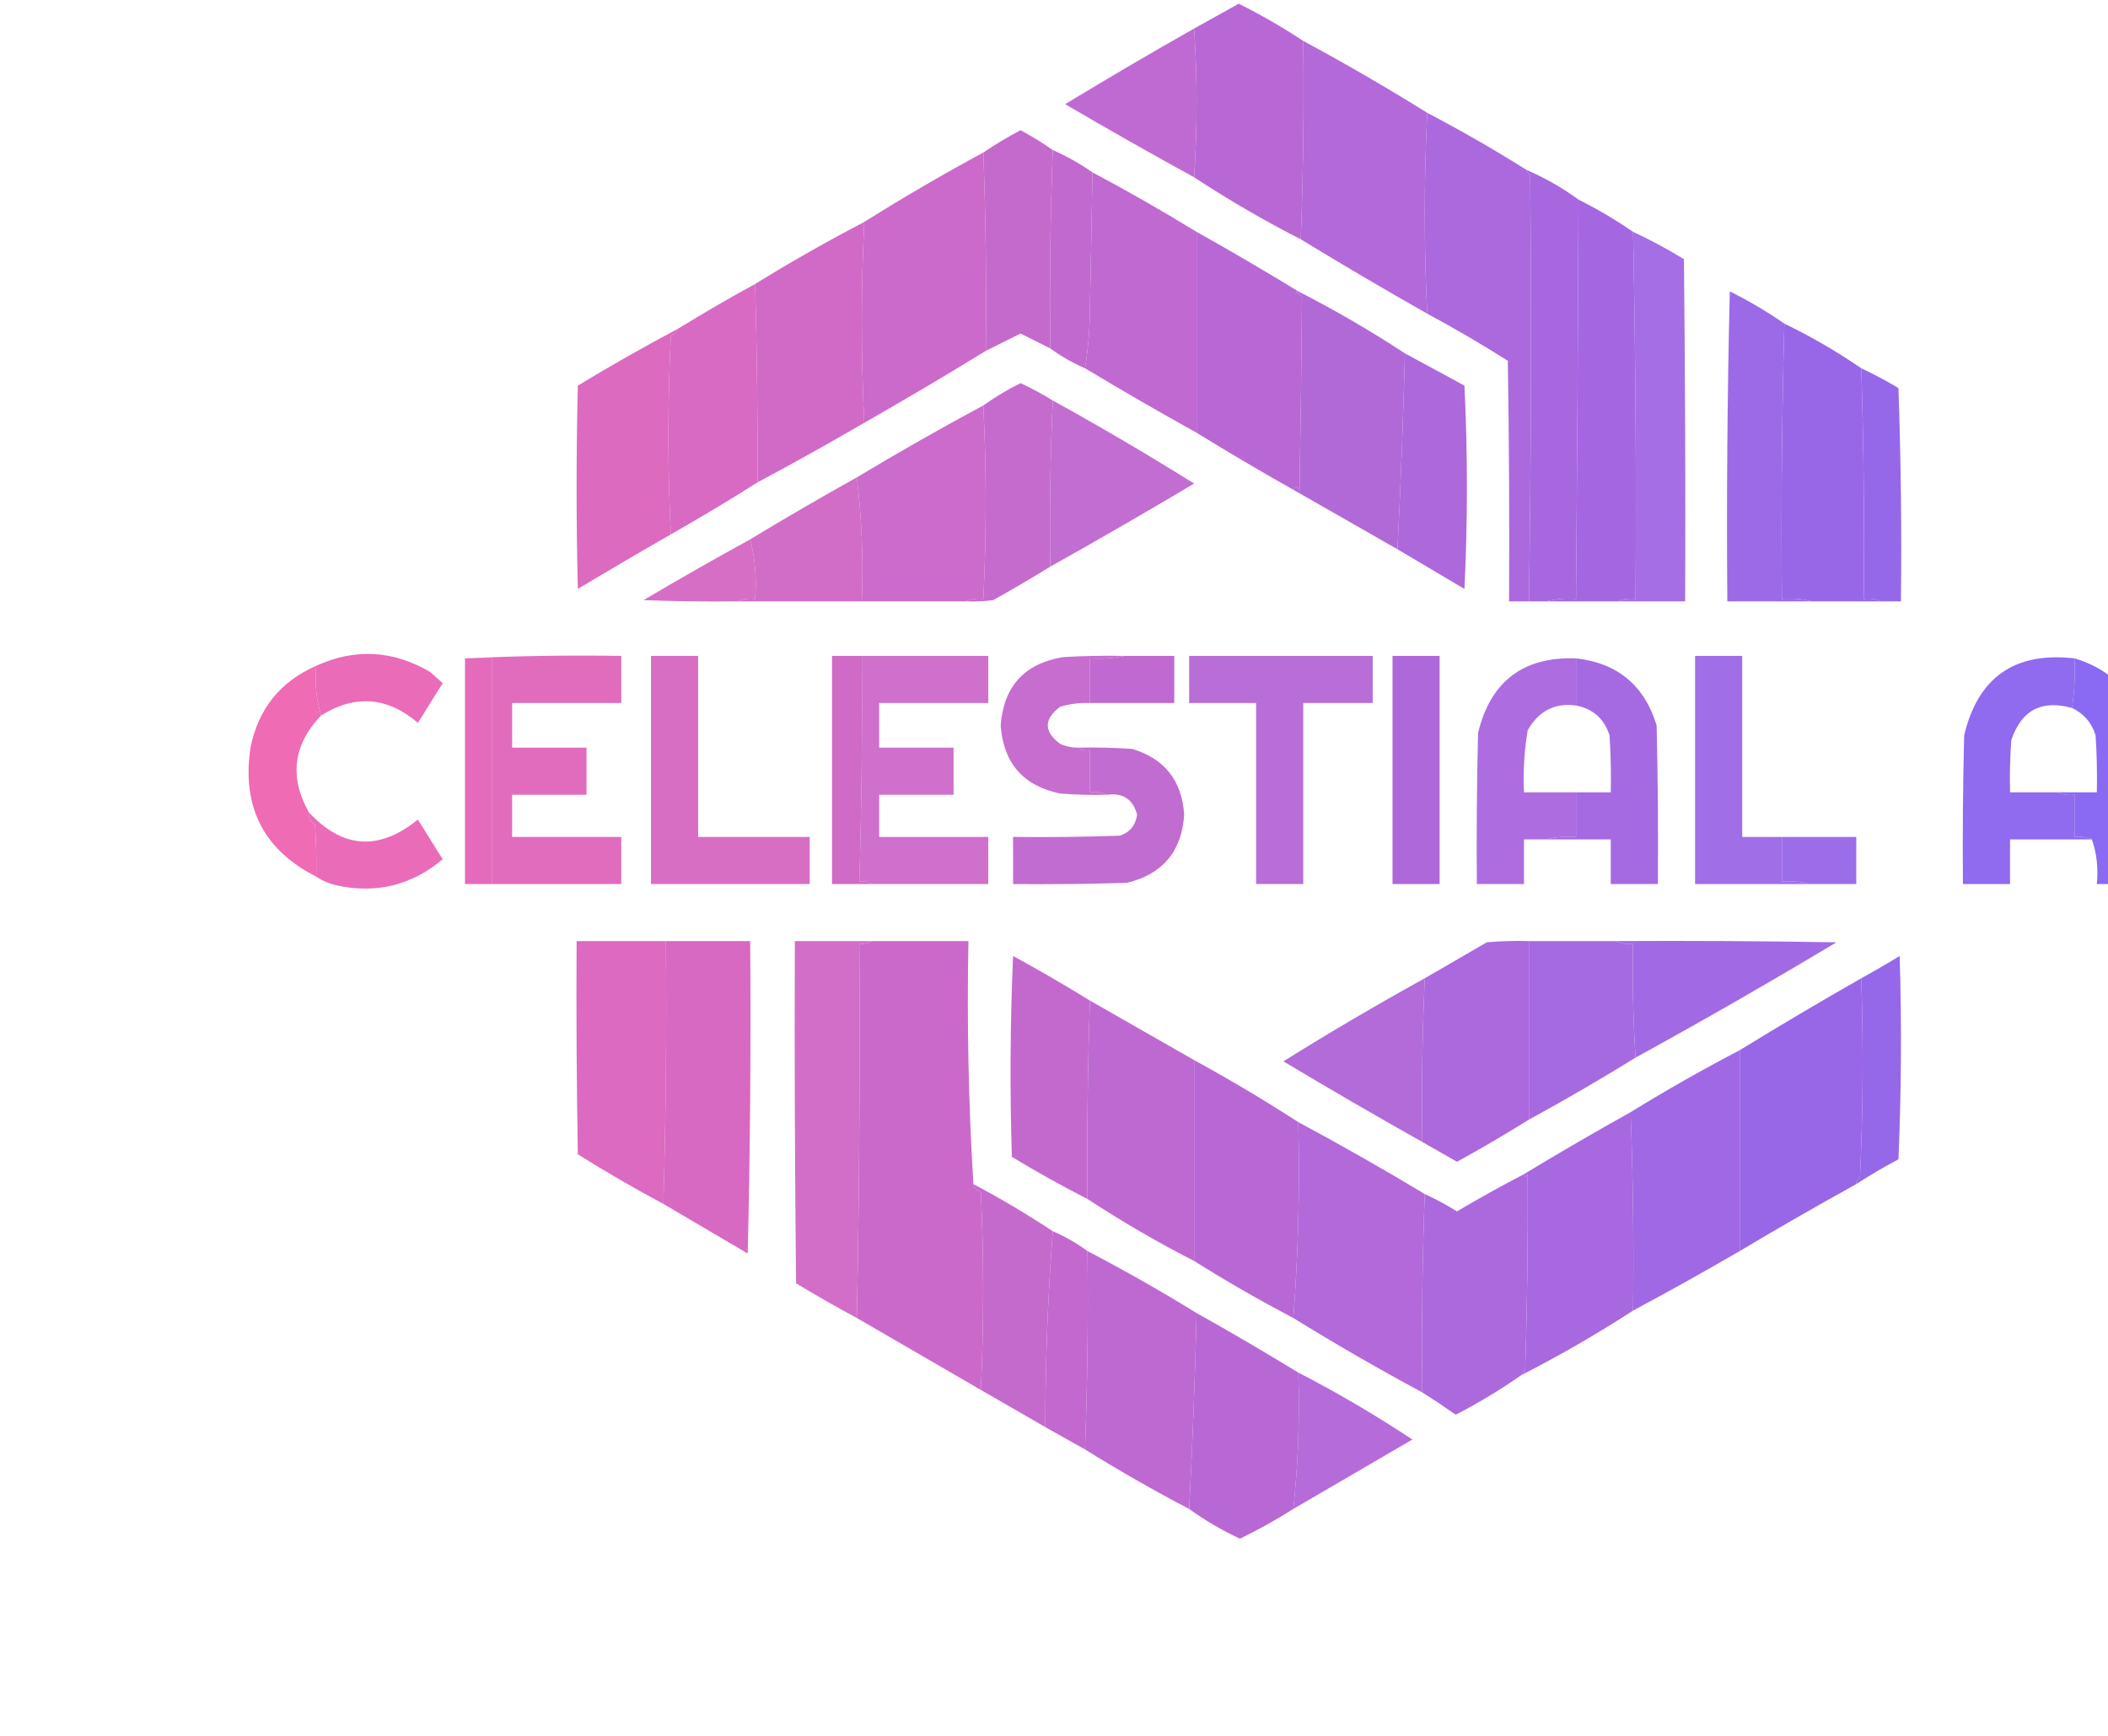 <?xml version="1.0" encoding="UTF-8"?>
<!DOCTYPE svg PUBLIC "-//W3C//DTD SVG 1.1//EN" "http://www.w3.org/Graphics/SVG/1.1/DTD/svg11.dtd">
<svg xmlns="http://www.w3.org/2000/svg" version="1.1" width="850px" height="700px" style="shape-rendering:geometricPrecision; text-rendering:geometricPrecision; image-rendering:optimizeQuality; fill-rule:evenodd; clip-rule:evenodd" xmlns:xlink="http://www.w3.org/1999/xlink">
<g><path style="opacity:0.994" fill="#b868d5" d="M 525.5,16.5 C 525.824,43.241 525.491,69.907 524.5,96.5C 509.667,88.921 495.334,80.587 481.5,71.5C 482.825,51.598 482.825,31.598 481.5,11.5C 487.51,8.162 493.51,4.829 499.5,1.5C 508.519,6.006 517.185,11.005 525.5,16.5 Z"/></g>
<g><path style="opacity:0.981" fill="#be68d2" d="M 481.5,11.5 C 482.825,31.598 482.825,51.598 481.5,71.5C 464.059,61.944 446.726,52.11 429.5,42C 446.697,31.57 464.03,21.403 481.5,11.5 Z"/></g>
<g><path style="opacity:0.991" fill="#b268d9" d="M 525.5,16.5 C 542.502,25.665 559.169,35.332 575.5,45.5C 574.174,72.47 574.174,99.47 575.5,126.5C 558.3,116.737 541.3,106.737 524.5,96.5C 525.491,69.907 525.824,43.241 525.5,16.5 Z"/></g>
<g><path style="opacity:0.991" fill="#ab68dd" d="M 575.5,45.5 C 589.168,52.665 602.501,60.331 615.5,68.5C 615.783,69.289 616.283,69.956 617,70.5C 617.568,127.836 617.401,185.169 616.5,242.5C 613.833,242.5 611.167,242.5 608.5,242.5C 608.667,210.165 608.5,177.832 608,145.5C 597.385,138.777 586.552,132.443 575.5,126.5C 574.174,99.47 574.174,72.47 575.5,45.5 Z"/></g>
<g><path style="opacity:0.991" fill="#c569cd" d="M 424.5,60.5 C 423.509,87.398 423.176,114.065 423.5,140.5C 419.517,138.508 415.517,136.508 411.5,134.5C 406.816,136.842 402.15,139.175 397.5,141.5C 397.82,114.967 397.486,88.301 396.5,61.5C 401.271,58.274 406.271,55.274 411.5,52.5C 416.065,54.941 420.398,57.608 424.5,60.5 Z"/></g>
<g><path style="opacity:0.997" fill="#c269cf" d="M 424.5,60.5 C 430.165,62.997 435.498,65.997 440.5,69.5C 440.226,87.333 439.893,105.166 439.5,123C 439.498,131.861 438.831,140.361 437.5,148.5C 432.5,146.336 427.833,143.669 423.5,140.5C 423.176,114.065 423.509,87.398 424.5,60.5 Z"/></g>
<g><path style="opacity:0.991" fill="#cb69ca" d="M 396.5,61.5 C 397.486,88.301 397.82,114.967 397.5,141.5C 381.367,151.404 365.034,161.071 348.5,170.5C 347.167,143.5 347.167,116.5 348.5,89.5C 364.164,79.665 380.164,70.332 396.5,61.5 Z"/></g>
<g><path style="opacity:0.991" fill="#be68d1" d="M 440.5,69.5 C 454.74,77.072 468.74,85.072 482.5,93.5C 482.5,120.5 482.5,147.5 482.5,174.5C 467.329,166.083 452.329,157.416 437.5,148.5C 438.831,140.361 439.498,131.861 439.5,123C 439.893,105.166 440.226,87.333 440.5,69.5 Z"/></g>
<g><path style="opacity:0.997" fill="#a767df" d="M 615.5,68.5 C 622.996,71.745 629.996,75.745 636.5,80.5C 636.294,134.168 635.961,187.834 635.5,241.5C 631.298,241.183 627.298,241.517 623.5,242.5C 621.167,242.5 618.833,242.5 616.5,242.5C 617.401,185.169 617.568,127.836 617,70.5C 616.283,69.956 615.783,69.289 615.5,68.5 Z"/></g>
<g><path style="opacity:0.994" fill="#a467e1" d="M 636.5,80.5 C 644.171,84.333 651.504,88.666 658.5,93.5C 659.495,142.762 659.828,192.095 659.5,241.5C 656.941,241.198 654.607,241.532 652.5,242.5C 642.833,242.5 633.167,242.5 623.5,242.5C 627.298,241.517 631.298,241.183 635.5,241.5C 635.961,187.834 636.294,134.168 636.5,80.5 Z"/></g>
<g><path style="opacity:0.991" fill="#d169c6" d="M 348.5,89.5 C 347.167,116.5 347.167,143.5 348.5,170.5C 334.301,178.766 319.968,186.766 305.5,194.5C 305.532,167.934 305.199,141.267 304.5,114.5C 318.834,105.664 333.5,97.331 348.5,89.5 Z"/></g>
<g><path style="opacity:0.951" fill="#a167e3" d="M 658.5,93.5 C 665.518,96.76 672.351,100.427 679,104.5C 679.5,150.499 679.667,196.499 679.5,242.5C 670.5,242.5 661.5,242.5 652.5,242.5C 654.607,241.532 656.941,241.198 659.5,241.5C 659.828,192.095 659.495,142.762 658.5,93.5 Z"/></g>
<g><path style="opacity:0.994" fill="#b868d5" d="M 482.5,93.5 C 496.366,101.263 510.033,109.263 523.5,117.5C 523.062,117.435 522.728,117.601 522.5,118C 523.416,118.374 524.25,118.874 525,119.5C 524.788,145.487 524.455,171.487 524,197.5C 523.023,196.226 522.189,196.226 521.5,197.5C 508.3,190.071 495.3,182.404 482.5,174.5C 482.5,147.5 482.5,120.5 482.5,93.5 Z"/></g>
<g><path style="opacity:0.992" fill="#d769c3" d="M 304.5,114.5 C 305.199,141.267 305.532,167.934 305.5,194.5C 294.035,201.737 282.368,208.737 270.5,215.5C 269.177,188.899 269.177,162.233 270.5,135.5C 271.855,134.812 272.855,133.812 273.5,132.5C 283.634,126.263 293.967,120.263 304.5,114.5 Z"/></g>
<g><path style="opacity:0.99" fill="#b268d8" d="M 523.5,117.5 C 538.333,125.079 552.666,133.413 566.5,142.5C 565.806,168.941 564.806,195.274 563.5,221.5C 549.5,213.5 535.5,205.5 521.5,197.5C 522.189,196.226 523.023,196.226 524,197.5C 524.455,171.487 524.788,145.487 525,119.5C 524.25,118.874 523.416,118.374 522.5,118C 522.728,117.601 523.062,117.435 523.5,117.5 Z"/></g>
<g><path style="opacity:0.987" fill="#9b68e6" d="M 719.5,130.5 C 718.502,167.33 718.168,204.33 718.5,241.5C 722.702,241.183 726.702,241.517 730.5,242.5C 719.167,242.5 707.833,242.5 696.5,242.5C 696.167,200.828 696.5,159.161 697.5,117.5C 705.226,121.356 712.56,125.689 719.5,130.5 Z"/></g>
<g><path style="opacity:0.993" fill="#9867e8" d="M 719.5,130.5 C 730.333,135.746 740.666,141.746 750.5,148.5C 751.492,179.427 751.825,210.427 751.5,241.5C 754.059,241.198 756.393,241.532 758.5,242.5C 749.167,242.5 739.833,242.5 730.5,242.5C 726.702,241.517 722.702,241.183 718.5,241.5C 718.168,204.33 718.502,167.33 719.5,130.5 Z"/></g>
<g><path style="opacity:0.995" fill="#dc6abf" d="M 273.5,132.5 C 272.855,133.812 271.855,134.812 270.5,135.5C 269.177,162.233 269.177,188.899 270.5,215.5C 257.945,222.696 245.445,230.029 233,237.5C 232.333,210.167 232.333,182.833 233,155.5C 246.311,147.43 259.811,139.763 273.5,132.5 Z"/></g>
<g><path style="opacity:0.993" fill="#ad68db" d="M 566.5,142.5 C 574.466,146.776 582.466,151.11 590.5,155.5C 591.833,182.833 591.833,210.167 590.5,237.5C 581.461,232.104 572.461,226.771 563.5,221.5C 564.806,195.274 565.806,168.941 566.5,142.5 Z"/></g>
<g><path style="opacity:0.99" fill="#9467ea" d="M 750.5,148.5 C 755.605,150.887 760.605,153.554 765.5,156.5C 766.5,185.159 766.833,213.826 766.5,242.5C 763.833,242.5 761.167,242.5 758.5,242.5C 756.393,241.532 754.059,241.198 751.5,241.5C 751.825,210.427 751.492,179.427 750.5,148.5 Z"/></g>
<g><path style="opacity:0.988" fill="#c569cd" d="M 424.5,161.5 C 423.511,183.758 423.178,206.092 423.5,228.5C 416.003,233.137 408.336,237.637 400.5,242C 396.848,242.499 393.182,242.665 389.5,242.5C 391.607,241.532 393.941,241.198 396.5,241.5C 397.792,215.35 397.792,189.35 396.5,163.5C 401.222,160.127 406.222,157.127 411.5,154.5C 415.983,156.574 420.316,158.908 424.5,161.5 Z"/></g>
<g><path style="opacity:0.988" fill="#ca69ca" d="M 396.5,163.5 C 397.792,189.35 397.792,215.35 396.5,241.5C 393.941,241.198 391.607,241.532 389.5,242.5C 375.5,242.5 361.5,242.5 347.5,242.5C 348.152,225.466 347.485,208.8 345.5,192.5C 362.238,182.441 379.238,172.775 396.5,163.5 Z"/></g>
<g><path style="opacity:0.968" fill="#c068d0" d="M 424.5,161.5 C 443.801,172.151 462.801,183.317 481.5,195C 462.303,206.431 442.969,217.598 423.5,228.5C 423.178,206.092 423.511,183.758 424.5,161.5 Z"/></g>
<g><path style="opacity:0.97" fill="#d169c6" d="M 345.5,192.5 C 347.485,208.8 348.152,225.466 347.5,242.5C 330.833,242.5 314.167,242.5 297.5,242.5C 299.607,241.532 301.941,241.198 304.5,241.5C 305.134,233.097 304.467,225.097 302.5,217.5C 316.634,208.929 330.967,200.596 345.5,192.5 Z"/></g>
<g><path style="opacity:0.958" fill="#d669c3" d="M 302.5,217.5 C 304.467,225.097 305.134,233.097 304.5,241.5C 301.941,241.198 299.607,241.532 297.5,242.5C 284.829,242.667 272.162,242.5 259.5,242C 273.739,233.578 288.072,225.411 302.5,217.5 Z"/></g>
<g><path style="opacity:0.986" fill="#ea6ab7" d="M 129.5,288.5 C 127.541,282.25 126.874,275.584 127.5,268.5C 143.102,261.351 158.436,262.185 173.5,271C 175.208,272.51 176.874,274.01 178.5,275.5C 175.167,280.833 171.833,286.167 168.5,291.5C 156.192,280.978 143.192,279.978 129.5,288.5 Z"/></g>
<g><path style="opacity:0.963" fill="#d769c2" d="M 262.5,264.5 C 268.833,264.5 275.167,264.5 281.5,264.5C 281.5,288.833 281.5,313.167 281.5,337.5C 296.5,337.5 311.5,337.5 326.5,337.5C 326.5,343.833 326.5,350.167 326.5,356.5C 305.167,356.5 283.833,356.5 262.5,356.5C 262.5,325.833 262.5,295.167 262.5,264.5 Z"/></g>
<g><path style="opacity:0.986" fill="#cf69c7" d="M 347.5,264.5 C 347.751,294.846 347.418,325.179 346.5,355.5C 348.415,355.216 350.081,355.549 351.5,356.5C 346.167,356.5 340.833,356.5 335.5,356.5C 335.5,325.833 335.5,295.167 335.5,264.5C 339.5,264.5 343.5,264.5 347.5,264.5 Z"/></g>
<g><path style="opacity:0.952" fill="#cb69c9" d="M 347.5,264.5 C 364.5,264.5 381.5,264.5 398.5,264.5C 398.5,270.833 398.5,277.167 398.5,283.5C 383.833,283.5 369.167,283.5 354.5,283.5C 354.5,289.5 354.5,295.5 354.5,301.5C 364.5,301.5 374.5,301.5 384.5,301.5C 384.5,307.833 384.5,314.167 384.5,320.5C 374.5,320.5 364.5,320.5 354.5,320.5C 354.5,326.167 354.5,331.833 354.5,337.5C 369.167,337.5 383.833,337.5 398.5,337.5C 398.5,343.833 398.5,350.167 398.5,356.5C 382.833,356.5 367.167,356.5 351.5,356.5C 350.081,355.549 348.415,355.216 346.5,355.5C 347.418,325.179 347.751,294.846 347.5,264.5 Z"/></g>
<g><path style="opacity:0.962" fill="#b668d6" d="M 479.5,264.5 C 504.167,264.5 528.833,264.5 553.5,264.5C 553.5,270.833 553.5,277.167 553.5,283.5C 544.167,283.5 534.833,283.5 525.5,283.5C 525.5,307.833 525.5,332.167 525.5,356.5C 519.167,356.5 512.833,356.5 506.5,356.5C 506.5,332.167 506.5,307.833 506.5,283.5C 497.5,283.5 488.5,283.5 479.5,283.5C 479.5,277.167 479.5,270.833 479.5,264.5 Z"/></g>
<g><path style="opacity:0.971" fill="#8d66ef" d="M 836.5,265.5 C 836.793,272.255 836.46,278.922 835.5,285.5C 823.185,282.074 815.019,286.407 811,298.5C 810.5,305.492 810.334,312.492 810.5,319.5C 816.833,319.5 823.167,319.5 829.5,319.5C 831.607,320.468 833.941,320.802 836.5,320.5C 836.5,326.167 836.5,331.833 836.5,337.5C 839.059,337.198 841.393,337.532 843.5,338.5C 832.5,338.5 821.5,338.5 810.5,338.5C 810.5,344.5 810.5,350.5 810.5,356.5C 804.167,356.5 797.833,356.5 791.5,356.5C 791.333,336.497 791.5,316.497 792,296.5C 797.609,273.072 812.443,262.739 836.5,265.5 Z"/></g>
<g><path style="opacity:0.982" fill="#8166f5" d="M 879.5,264.5 C 885.833,264.5 892.167,264.5 898.5,264.5C 898.5,295.167 898.5,325.833 898.5,356.5C 892.167,356.5 885.833,356.5 879.5,356.5C 879.5,325.833 879.5,295.167 879.5,264.5 Z"/></g>
<g><path style="opacity:0.994" fill="#e46bbb" d="M 187.5,265.5 C 191.167,265.5 194.833,265.5 198.5,265.5C 198.5,295.833 198.5,326.167 198.5,356.5C 194.833,356.5 191.167,356.5 187.5,356.5C 187.5,326.167 187.5,295.833 187.5,265.5 Z"/></g>
<g><path style="opacity:0.988" fill="#e06abd" d="M 187.5,265.5 C 208.327,264.503 229.327,264.169 250.5,264.5C 250.5,270.833 250.5,277.167 250.5,283.5C 235.833,283.5 221.167,283.5 206.5,283.5C 206.5,289.5 206.5,295.5 206.5,301.5C 216.5,301.5 226.5,301.5 236.5,301.5C 236.5,307.833 236.5,314.167 236.5,320.5C 226.5,320.5 216.5,320.5 206.5,320.5C 206.5,326.167 206.5,331.833 206.5,337.5C 221.167,337.5 235.833,337.5 250.5,337.5C 250.5,343.833 250.5,350.167 250.5,356.5C 233.167,356.5 215.833,356.5 198.5,356.5C 198.5,326.167 198.5,295.833 198.5,265.5C 194.833,265.5 191.167,265.5 187.5,265.5 Z"/></g>
<g><path style="opacity:0.986" fill="#be68d1" d="M 453.5,264.5 C 460.167,264.5 466.833,264.5 473.5,264.5C 473.5,270.833 473.5,277.167 473.5,283.5C 462.167,283.5 450.833,283.5 439.5,283.5C 439.5,277.5 439.5,271.5 439.5,265.5C 444.363,265.819 449.03,265.486 453.5,264.5 Z"/></g>
<g><path style="opacity:1" fill="#ae68da" d="M 561.5,264.5 C 567.833,264.5 574.167,264.5 580.5,264.5C 580.5,295.167 580.5,325.833 580.5,356.5C 574.167,356.5 567.833,356.5 561.5,356.5C 561.5,325.833 561.5,295.167 561.5,264.5 Z"/></g>
<g><path style="opacity:0.975" fill="#a367e1" d="M 635.5,265.5 C 652.191,267.351 663.025,276.351 668,292.5C 668.5,313.831 668.667,335.164 668.5,356.5C 662.167,356.5 655.833,356.5 649.5,356.5C 649.5,350.5 649.5,344.5 649.5,338.5C 640.833,338.5 632.167,338.5 623.5,338.5C 627.298,337.517 631.298,337.183 635.5,337.5C 635.5,331.5 635.5,325.5 635.5,319.5C 640.167,319.5 644.833,319.5 649.5,319.5C 649.666,311.826 649.5,304.159 649,296.5C 646.818,289.815 642.318,285.815 635.5,284.5C 635.5,278.167 635.5,271.833 635.5,265.5 Z"/></g>
<g><path style="opacity:0.958" fill="#9d68e5" d="M 718.5,337.5 C 718.5,343.5 718.5,349.5 718.5,355.5C 722.371,355.185 726.038,355.518 729.5,356.5C 714.167,356.5 698.833,356.5 683.5,356.5C 683.5,325.833 683.5,295.167 683.5,264.5C 689.833,264.5 696.167,264.5 702.5,264.5C 702.5,288.833 702.5,313.167 702.5,337.5C 707.833,337.5 713.167,337.5 718.5,337.5 Z"/></g>
<g><path style="opacity:0.971" fill="#c469ce" d="M 453.5,264.5 C 449.03,265.486 444.363,265.819 439.5,265.5C 439.5,271.5 439.5,277.5 439.5,283.5C 435.418,283.344 431.418,283.844 427.5,285C 420.833,290 420.833,295 427.5,300C 429.74,300.977 432.073,301.477 434.5,301.5C 435.919,302.451 437.585,302.784 439.5,302.5C 439.5,308.167 439.5,313.833 439.5,319.5C 442.059,319.198 444.393,319.532 446.5,320.5C 440.158,320.666 433.825,320.5 427.5,320C 412.597,316.926 404.597,307.76 403.5,292.5C 404.705,276.797 413.038,267.63 428.5,265C 436.827,264.5 445.16,264.334 453.5,264.5 Z"/></g>
<g><path style="opacity:0.979" fill="#8866f3" d="M 836.5,265.5 C 850.443,269.609 859.609,278.609 864,292.5C 865.418,313.798 865.918,335.131 865.5,356.5C 858.833,356.5 852.167,356.5 845.5,356.5C 846.12,350.074 845.453,344.074 843.5,338.5C 841.393,337.532 839.059,337.198 836.5,337.5C 836.5,331.833 836.5,326.167 836.5,320.5C 833.941,320.802 831.607,320.468 829.5,319.5C 834.833,319.5 840.167,319.5 845.5,319.5C 845.666,311.826 845.5,304.159 845,296.5C 843.431,291.433 840.264,287.766 835.5,285.5C 836.46,278.922 836.793,272.255 836.5,265.5 Z"/></g>
<g><path style="opacity:0.956" fill="#a967de" d="M 635.5,265.5 C 635.5,271.833 635.5,278.167 635.5,284.5C 626.936,283.366 620.436,286.7 616,294.5C 614.63,302.764 614.13,311.097 614.5,319.5C 621.5,319.5 628.5,319.5 635.5,319.5C 635.5,325.5 635.5,331.5 635.5,337.5C 631.298,337.183 627.298,337.517 623.5,338.5C 620.5,338.5 617.5,338.5 614.5,338.5C 614.5,344.5 614.5,350.5 614.5,356.5C 608.167,356.5 601.833,356.5 595.5,356.5C 595.333,336.164 595.5,315.831 596,295.5C 601.083,274.721 614.249,264.721 635.5,265.5 Z"/></g>
<g><path style="opacity:0.985" fill="#ef6ab4" d="M 127.5,268.5 C 126.874,275.584 127.541,282.25 129.5,288.5C 118.236,300.261 116.569,313.261 124.5,327.5C 124.284,329.681 125.117,331.347 127,332.5C 127.5,339.492 127.666,346.492 127.5,353.5C 106.279,342.729 97.446,325.395 101,301.5C 104.151,285.857 112.985,274.857 127.5,268.5 Z"/></g>
<g><path style="opacity:0.965" fill="#bf68d0" d="M 434.5,301.5 C 441.841,301.334 449.174,301.5 456.5,302C 469.558,305.916 476.558,314.749 477.5,328.5C 476.536,343.296 468.869,352.462 454.5,356C 439.17,356.5 423.837,356.667 408.5,356.5C 408.5,350.167 408.5,343.833 408.5,337.5C 422.837,337.667 437.171,337.5 451.5,337C 455.59,335.673 457.923,332.84 458.5,328.5C 456.869,322.347 452.869,319.681 446.5,320.5C 444.393,319.532 442.059,319.198 439.5,319.5C 439.5,313.833 439.5,308.167 439.5,302.5C 437.585,302.784 435.919,302.451 434.5,301.5 Z"/></g>
<g><path style="opacity:0.981" fill="#ea6ab7" d="M 124.5,327.5 C 138.099,342.246 152.766,343.246 168.5,330.5C 171.833,335.833 175.167,341.167 178.5,346.5C 166.001,357.038 151.668,360.538 135.5,357C 132.524,356.295 129.858,355.129 127.5,353.5C 127.666,346.492 127.5,339.492 127,332.5C 125.117,331.347 124.284,329.681 124.5,327.5 Z"/></g>
<g><path style="opacity:0.964" fill="#9768e8" d="M 718.5,337.5 C 728.5,337.5 738.5,337.5 748.5,337.5C 748.5,343.833 748.5,350.167 748.5,356.5C 742.167,356.5 735.833,356.5 729.5,356.5C 726.038,355.518 722.371,355.185 718.5,355.5C 718.5,349.5 718.5,343.5 718.5,337.5 Z"/></g>
<g><path style="opacity:0.997" fill="#db6ac0" d="M 268.5,379.5 C 268.832,415.004 268.498,450.337 267.5,485.5C 255.782,479.224 244.282,472.557 233,465.5C 232.5,436.835 232.333,408.169 232.5,379.5C 244.5,379.5 256.5,379.5 268.5,379.5 Z"/></g>
<g><path style="opacity:0.993" fill="#d769c2" d="M 268.5,379.5 C 279.833,379.5 291.167,379.5 302.5,379.5C 302.833,421.505 302.5,463.505 301.5,505.5C 290.104,498.807 278.77,492.14 267.5,485.5C 268.498,450.337 268.832,415.004 268.5,379.5 Z"/></g>
<g><path style="opacity:0.968" fill="#d069c6" d="M 351.5,379.5 C 350.081,380.451 348.415,380.784 346.5,380.5C 346.832,431.003 346.499,481.336 345.5,531.5C 337.222,527.061 329.055,522.394 321,517.5C 320.5,471.501 320.333,425.501 320.5,379.5C 330.833,379.5 341.167,379.5 351.5,379.5 Z"/></g>
<g><path style="opacity:0.994" fill="#cb69ca" d="M 351.5,379.5 C 364.5,379.5 377.5,379.5 390.5,379.5C 389.852,412.39 390.518,445.056 392.5,477.5C 392.787,479.121 393.787,480.121 395.5,480.5C 396.738,507.171 396.738,533.838 395.5,560.5C 378.798,550.818 362.131,541.152 345.5,531.5C 346.499,481.336 346.832,431.003 346.5,380.5C 348.415,380.784 350.081,380.451 351.5,379.5 Z"/></g>
<g><path style="opacity:0.989" fill="#ab68dd" d="M 616.5,379.5 C 616.5,403.5 616.5,427.5 616.5,451.5C 607.061,457.392 597.394,463.059 587.5,468.5C 582.806,465.821 578.139,463.155 573.5,460.5C 573.188,438.455 573.522,416.455 574.5,394.5C 582.806,389.678 591.139,384.845 599.5,380C 605.157,379.501 610.824,379.334 616.5,379.5 Z"/></g>
<g><path style="opacity:0.982" fill="#a568e0" d="M 616.5,379.5 C 628.167,379.5 639.833,379.5 651.5,379.5C 653.607,380.468 655.941,380.802 658.5,380.5C 658.17,396.009 658.504,411.342 659.5,426.5C 645.448,435.197 631.115,443.53 616.5,451.5C 616.5,427.5 616.5,403.5 616.5,379.5 Z"/></g>
<g><path style="opacity:0.974" fill="#9f67e4" d="M 651.5,379.5 C 681.169,379.333 710.835,379.5 740.5,380C 713.771,396.029 686.771,411.529 659.5,426.5C 658.504,411.342 658.17,396.009 658.5,380.5C 655.941,380.802 653.607,380.468 651.5,379.5 Z"/></g>
<g><path style="opacity:0.985" fill="#9467ea" d="M 748.5,477.5 C 748.461,476.244 748.961,475.244 750,474.5C 751.235,447.768 751.401,421.102 750.5,394.5C 755.721,391.638 760.888,388.638 766,385.5C 766.833,412.839 766.667,440.173 765.5,467.5C 759.641,470.593 753.975,473.926 748.5,477.5 Z"/></g>
<g><path style="opacity:0.996" fill="#c369ce" d="M 439.5,403.5 C 438.585,430.153 438.251,456.82 438.5,483.5C 428.146,478.238 417.979,472.571 408,466.5C 407.167,439.494 407.333,412.494 408.5,385.5C 419.06,391.274 429.393,397.274 439.5,403.5 Z"/></g>
<g><path style="opacity:0.993" fill="#9867e8" d="M 750.5,394.5 C 751.401,421.102 751.235,447.768 750,474.5C 748.961,475.244 748.461,476.244 748.5,477.5C 732.67,486.247 717.004,495.247 701.5,504.5C 701.5,477.5 701.5,450.5 701.5,423.5C 717.633,413.596 733.966,403.929 750.5,394.5 Z"/></g>
<g><path style="opacity:0.977" fill="#b169d9" d="M 574.5,394.5 C 573.522,416.455 573.188,438.455 573.5,460.5C 554.697,449.931 536.03,439.098 517.5,428C 536.199,416.317 555.199,405.151 574.5,394.5 Z"/></g>
<g><path style="opacity:0.99" fill="#be68d1" d="M 439.5,403.5 C 453.5,411.5 467.5,419.5 481.5,427.5C 481.5,454.5 481.5,481.5 481.5,508.5C 466.667,500.921 452.334,492.587 438.5,483.5C 438.251,456.82 438.585,430.153 439.5,403.5 Z"/></g>
<g><path style="opacity:0.99" fill="#9f67e4" d="M 701.5,423.5 C 701.5,450.5 701.5,477.5 701.5,504.5C 687.301,512.766 672.968,520.766 658.5,528.5C 658.831,501.661 658.498,474.995 657.5,448.5C 671.834,439.664 686.5,431.331 701.5,423.5 Z"/></g>
<g><path style="opacity:0.995" fill="#b868d5" d="M 481.5,427.5 C 495.866,435.344 509.866,443.678 523.5,452.5C 524.158,479.188 523.491,505.521 521.5,531.5C 507.832,524.335 494.499,516.669 481.5,508.5C 481.5,481.5 481.5,454.5 481.5,427.5 Z"/></g>
<g><path style="opacity:0.991" fill="#b268d9" d="M 523.5,452.5 C 540.762,461.775 557.762,471.441 574.5,481.5C 573.509,508.092 573.176,534.759 573.5,561.5C 555.832,552.002 538.499,542.002 521.5,531.5C 523.491,505.521 524.158,479.188 523.5,452.5 Z"/></g>
<g><path style="opacity:0.991" fill="#a667e0" d="M 657.5,448.5 C 658.498,474.995 658.831,501.661 658.5,528.5C 643.998,537.921 628.998,546.588 613.5,554.5C 613.783,553.711 614.283,553.044 615,552.5C 615.837,526.168 616.17,499.834 616,473.5C 615.31,474.738 614.81,474.738 614.5,473.5C 628.634,464.929 642.967,456.596 657.5,448.5 Z"/></g>
<g><path style="opacity:0.991" fill="#ab68dd" d="M 614.5,473.5 C 614.81,474.738 615.31,474.738 616,473.5C 616.17,499.834 615.837,526.168 615,552.5C 614.283,553.044 613.783,553.711 613.5,554.5C 605.1,560.367 596.267,565.701 587,570.5C 582.521,567.353 578.021,564.353 573.5,561.5C 573.176,534.759 573.509,508.092 574.5,481.5C 578.966,483.566 583.299,485.9 587.5,488.5C 596.393,483.222 605.393,478.222 614.5,473.5 Z"/></g>
<g><path style="opacity:0.991" fill="#c569cd" d="M 392.5,477.5 C 403.533,483.344 414.199,489.678 424.5,496.5C 422.525,522.478 421.525,548.812 421.5,575.5C 412.833,570.5 404.167,565.5 395.5,560.5C 396.738,533.838 396.738,507.171 395.5,480.5C 393.787,480.121 392.787,479.121 392.5,477.5 Z"/></g>
<g><path style="opacity:0.995" fill="#c268cf" d="M 424.5,496.5 C 429.5,498.664 434.167,501.331 438.5,504.5C 438.824,531.241 438.491,557.908 437.5,584.5C 432.167,581.5 426.833,578.5 421.5,575.5C 421.525,548.812 422.525,522.478 424.5,496.5 Z"/></g>
<g><path style="opacity:0.99" fill="#be68d1" d="M 438.5,504.5 C 453.5,512.331 468.166,520.664 482.5,529.5C 481.858,555.845 480.858,582.179 479.5,608.5C 465.166,601.002 451.166,593.002 437.5,584.5C 438.491,557.908 438.824,531.241 438.5,504.5 Z"/></g>
<g><path style="opacity:0.993" fill="#b868d5" d="M 482.5,529.5 C 496.366,537.263 510.033,545.263 523.5,553.5C 524.11,572.001 523.443,590.334 521.5,608.5C 514.587,612.875 507.42,616.875 500,620.5C 492.709,617.111 485.876,613.111 479.5,608.5C 480.858,582.179 481.858,555.845 482.5,529.5 Z"/></g>
<g><path style="opacity:0.976" fill="#b368d8" d="M 523.5,553.5 C 539.341,561.683 554.674,570.683 569.5,580.5C 553.472,589.845 537.472,599.178 521.5,608.5C 523.443,590.334 524.11,572.001 523.5,553.5 Z"/></g>
</svg>
